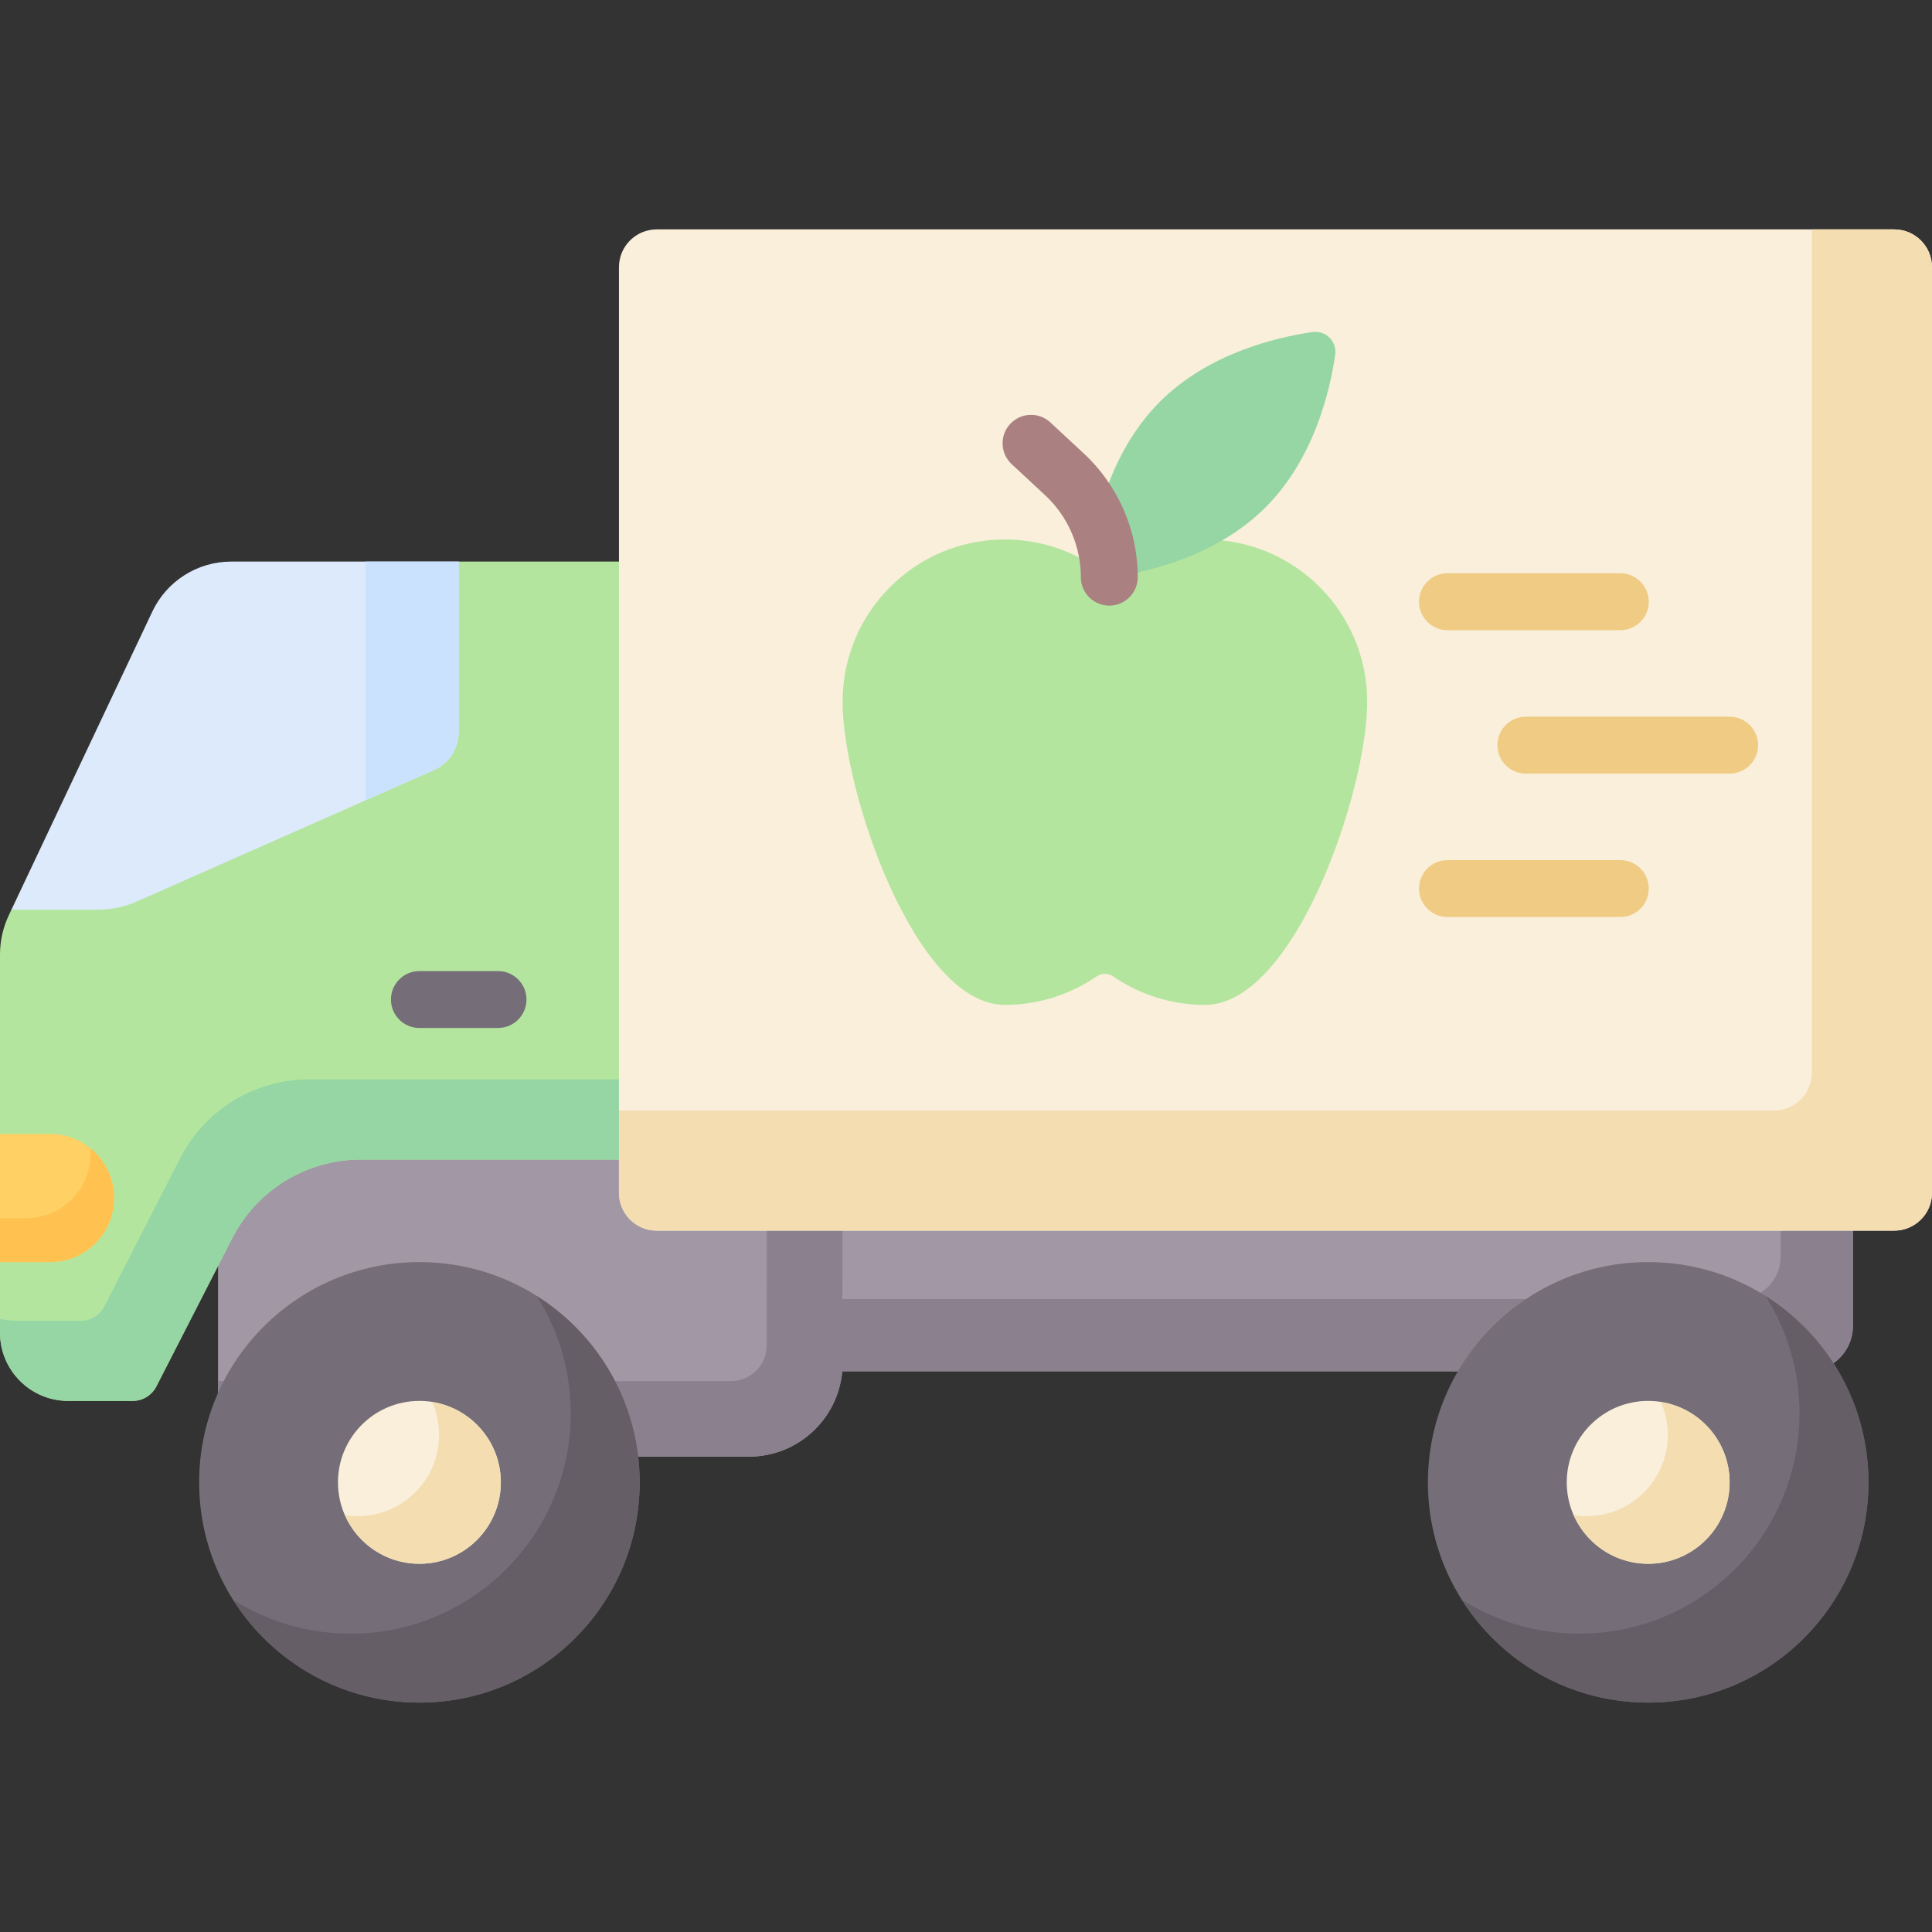 <svg width="512" height="512" viewBox="0 0 512 512" fill="none" xmlns="http://www.w3.org/2000/svg">
<rect x="0" y="0" width="512" height="512" fill="#333333" stroke="none"/>
<g clip-path="url(#clip0)">
<path d="M479.042 363.416H218.773V288.848H491.042V351.416C491.042 358.043 485.669 363.416 479.042 363.416Z" fill="#A298A5"/>
<path d="M471.885 288.848V333.032C471.885 339.233 466.858 344.259 460.658 344.259H218.773V363.416H478.979C485.641 363.416 491.041 358.015 491.041 351.354V288.849H471.885V288.848Z" fill="#8B818E"/>
<path d="M57.792 386.027H198.48C211.446 386.027 222.09 376.084 223.204 363.408C223.218 363.247 219.021 359.835 219.032 353.829C219.037 351.17 223.252 347.588 223.256 344.26C223.286 321.367 223.3 286.109 223.3 286.109H57.792V386.027Z" fill="#A298A5"/>
<path d="M203.253 286.108L203.185 356.572C203.18 361.78 198.957 365.999 193.749 365.999H57.792V386.027H198.48C211.446 386.027 222.09 376.084 223.204 363.407C223.268 362.682 223.3 286.108 223.3 286.108H203.253Z" fill="#8B818E"/>
<path d="M61.548 328.129C68.095 315.339 81.253 307.292 95.622 307.292H174.548H213.904V148.825H121.565L3.029 241.084L2.333 242.558C0.796 245.807 0 249.356 0 252.95V300.507L6.969 317.486L0 334.464V353.16C0 363.153 8.101 371.254 18.094 371.254H35.17C37.811 371.254 40.23 369.775 41.434 367.424L61.548 328.129Z" fill="#B3E59F"/>
<path d="M81.85 286.059C67.482 286.059 54.323 294.105 47.776 306.896L27.661 346.192C26.457 348.543 24.039 350.022 21.398 350.022H4.321C2.829 350.022 1.387 349.821 0 349.481V353.161C0 363.154 8.101 371.255 18.094 371.255H35.17C37.811 371.255 40.23 369.776 41.433 367.425L61.548 328.129C68.095 315.339 81.253 307.292 95.622 307.292H174.548H213.904V286.059H81.85Z" fill="#95D6A4"/>
<path d="M61.276 148.825C52.334 148.825 44.194 153.981 40.373 162.066L3.029 241.084H25.929C29.485 241.084 33.002 240.341 36.255 238.903L114.98 204.091C118.983 202.321 121.565 198.356 121.565 193.978V148.826H61.276V148.825Z" fill="#DDEAFB"/>
<path d="M96.861 148.825V212.102L114.979 204.09C118.982 202.32 121.564 198.355 121.564 193.977V148.824H96.861V148.825Z" fill="#CBE2FF"/>
<path d="M131.983 272.424H111.147C106.983 272.424 103.608 269.049 103.608 264.885C103.608 260.721 106.983 257.346 111.147 257.346H131.983C136.147 257.346 139.522 260.721 139.522 264.885C139.522 269.049 136.146 272.424 131.983 272.424Z" fill="#756E78"/>
<path d="M13.315 334.464H0V300.507H13.315C22.643 300.507 30.206 308.069 30.206 317.398V317.574C30.206 326.902 22.643 334.464 13.315 334.464Z" fill="#FFD064"/>
<path d="M23.909 304.295C23.954 304.8 23.986 305.31 23.986 305.827C23.986 315.204 16.384 322.806 7.007 322.806H0V334.464H13.227C22.604 334.464 30.206 326.862 30.206 317.485C30.206 312.158 27.748 307.408 23.909 304.295Z" fill="#FFC250"/>
<path d="M111.147 451.208C143.385 451.208 169.519 425.074 169.519 392.836C169.519 360.598 143.385 334.464 111.147 334.464C78.909 334.464 52.775 360.598 52.775 392.836C52.775 425.074 78.909 451.208 111.147 451.208Z" fill="#756E78"/>
<path d="M142.256 343.454C147.943 352.461 151.246 363.124 151.246 374.563C151.246 406.801 125.112 432.935 92.874 432.935C81.434 432.935 70.772 429.632 61.765 423.945C72.104 440.321 90.349 451.208 111.147 451.208C143.385 451.208 169.519 425.074 169.519 392.836C169.519 372.038 158.633 353.793 142.256 343.454Z" fill="#665E66"/>
<path d="M111.147 414.418C123.066 414.418 132.729 404.755 132.729 392.836C132.729 380.917 123.066 371.254 111.147 371.254C99.228 371.254 89.565 380.917 89.565 392.836C89.565 404.755 99.228 414.418 111.147 414.418Z" fill="#F9EFDA"/>
<path d="M114.53 371.545C115.702 374.205 116.364 377.139 116.364 380.232C116.364 392.151 106.701 401.814 94.782 401.814C93.628 401.814 92.504 401.697 91.399 401.523C94.743 409.113 102.32 414.418 111.147 414.418C123.066 414.418 132.729 404.755 132.729 392.836C132.729 382.071 124.838 373.173 114.53 371.545Z" fill="#F4DDB1"/>
<path d="M436.785 451.208C469.023 451.208 495.157 425.074 495.157 392.836C495.157 360.598 469.023 334.464 436.785 334.464C404.547 334.464 378.413 360.598 378.413 392.836C378.413 425.074 404.547 451.208 436.785 451.208Z" fill="#756E78"/>
<path d="M467.894 343.454C473.581 352.461 476.884 363.124 476.884 374.563C476.884 406.801 450.75 432.935 418.512 432.935C407.072 432.935 396.41 429.632 387.403 423.945C397.742 440.321 415.987 451.208 436.785 451.208C469.023 451.208 495.157 425.074 495.157 392.836C495.157 372.038 484.271 353.793 467.894 343.454Z" fill="#665E66"/>
<path d="M436.785 414.418C448.704 414.418 458.367 404.755 458.367 392.836C458.367 380.917 448.704 371.254 436.785 371.254C424.866 371.254 415.203 380.917 415.203 392.836C415.203 404.755 424.866 414.418 436.785 414.418Z" fill="#F9EFDA"/>
<path d="M440.168 371.545C441.34 374.205 442.002 377.139 442.002 380.232C442.002 392.151 432.339 401.814 420.42 401.814C419.266 401.814 418.142 401.697 417.037 401.523C420.381 409.113 427.958 414.418 436.785 414.418C448.704 414.418 458.367 404.755 458.367 392.836C458.367 382.071 450.476 373.173 440.168 371.545Z" fill="#F4DDB1"/>
<path d="M502 326.132H174.034C168.511 326.132 164.034 321.655 164.034 316.132V70.791C164.034 65.268 168.511 60.791 174.034 60.791H502C507.523 60.791 512 65.268 512 70.791V316.132C512 321.655 507.523 326.132 502 326.132Z" fill="#F9EFDA"/>
<path d="M501.948 60.791H480.175V284.255C480.175 289.807 475.675 294.307 470.123 294.307H164.034V316.08C164.034 321.632 168.534 326.132 174.086 326.132H501.947C507.499 326.132 511.999 321.632 511.999 316.08V70.844C512 65.292 507.5 60.791 501.948 60.791Z" fill="#F4DDB1"/>
<path d="M319.334 142.968C310.325 142.968 301.97 145.747 295.064 150.485C293.698 151.422 291.918 151.422 290.552 150.485C283.645 145.747 275.291 142.968 266.282 142.968C242.544 142.968 223.3 162.212 223.3 185.95C223.3 209.688 242.544 266.303 266.282 266.303C275.291 266.303 283.646 263.524 290.552 258.786C291.918 257.849 293.698 257.849 295.064 258.786C301.971 263.524 310.325 266.303 319.334 266.303C343.072 266.303 362.316 209.688 362.316 185.95C362.316 162.212 343.072 142.968 319.334 142.968Z" fill="#B3E59F"/>
<path d="M335.388 134.443C322.574 147.257 304.591 151.504 294.97 152.898C291.449 153.408 288.433 150.392 288.943 146.871C290.337 137.25 294.583 119.267 307.398 106.453C320.213 93.639 338.195 89.392 347.816 87.998C351.337 87.488 354.354 90.504 353.843 94.025C352.448 103.646 348.202 121.629 335.388 134.443Z" fill="#95D6A4"/>
<path d="M458.367 205.013H404.374C400.21 205.013 396.835 201.638 396.835 197.474C396.835 193.31 400.21 189.935 404.374 189.935H458.367C462.531 189.935 465.906 193.31 465.906 197.474C465.906 201.638 462.53 205.013 458.367 205.013Z" fill="#EFCB84"/>
<path d="M429.395 243.022H383.601C379.437 243.022 376.062 239.647 376.062 235.483C376.062 231.319 379.437 227.944 383.601 227.944H429.395C433.559 227.944 436.934 231.319 436.934 235.483C436.934 239.647 433.559 243.022 429.395 243.022Z" fill="#EFCB84"/>
<path d="M429.395 167.004H383.601C379.437 167.004 376.062 163.629 376.062 159.465C376.062 155.301 379.437 151.926 383.601 151.926H429.395C433.559 151.926 436.934 155.301 436.934 159.465C436.934 163.629 433.559 167.004 429.395 167.004Z" fill="#EFCB84"/>
<path d="M293.981 160.494C289.817 160.494 286.442 157.119 286.442 152.955C286.442 144.747 282.994 136.836 276.981 131.25L268.104 123.002C265.054 120.168 264.878 115.398 267.712 112.347C270.547 109.297 275.317 109.122 278.367 111.956L287.244 120.204C296.316 128.634 301.519 140.571 301.519 152.955C301.52 157.119 298.145 160.494 293.981 160.494Z" fill="#AA8080"/>
</g>
<defs>
<clipPath id="clip0">
<rect width="512" height="512" fill="white"/>
</clipPath>
</defs>
</svg>
